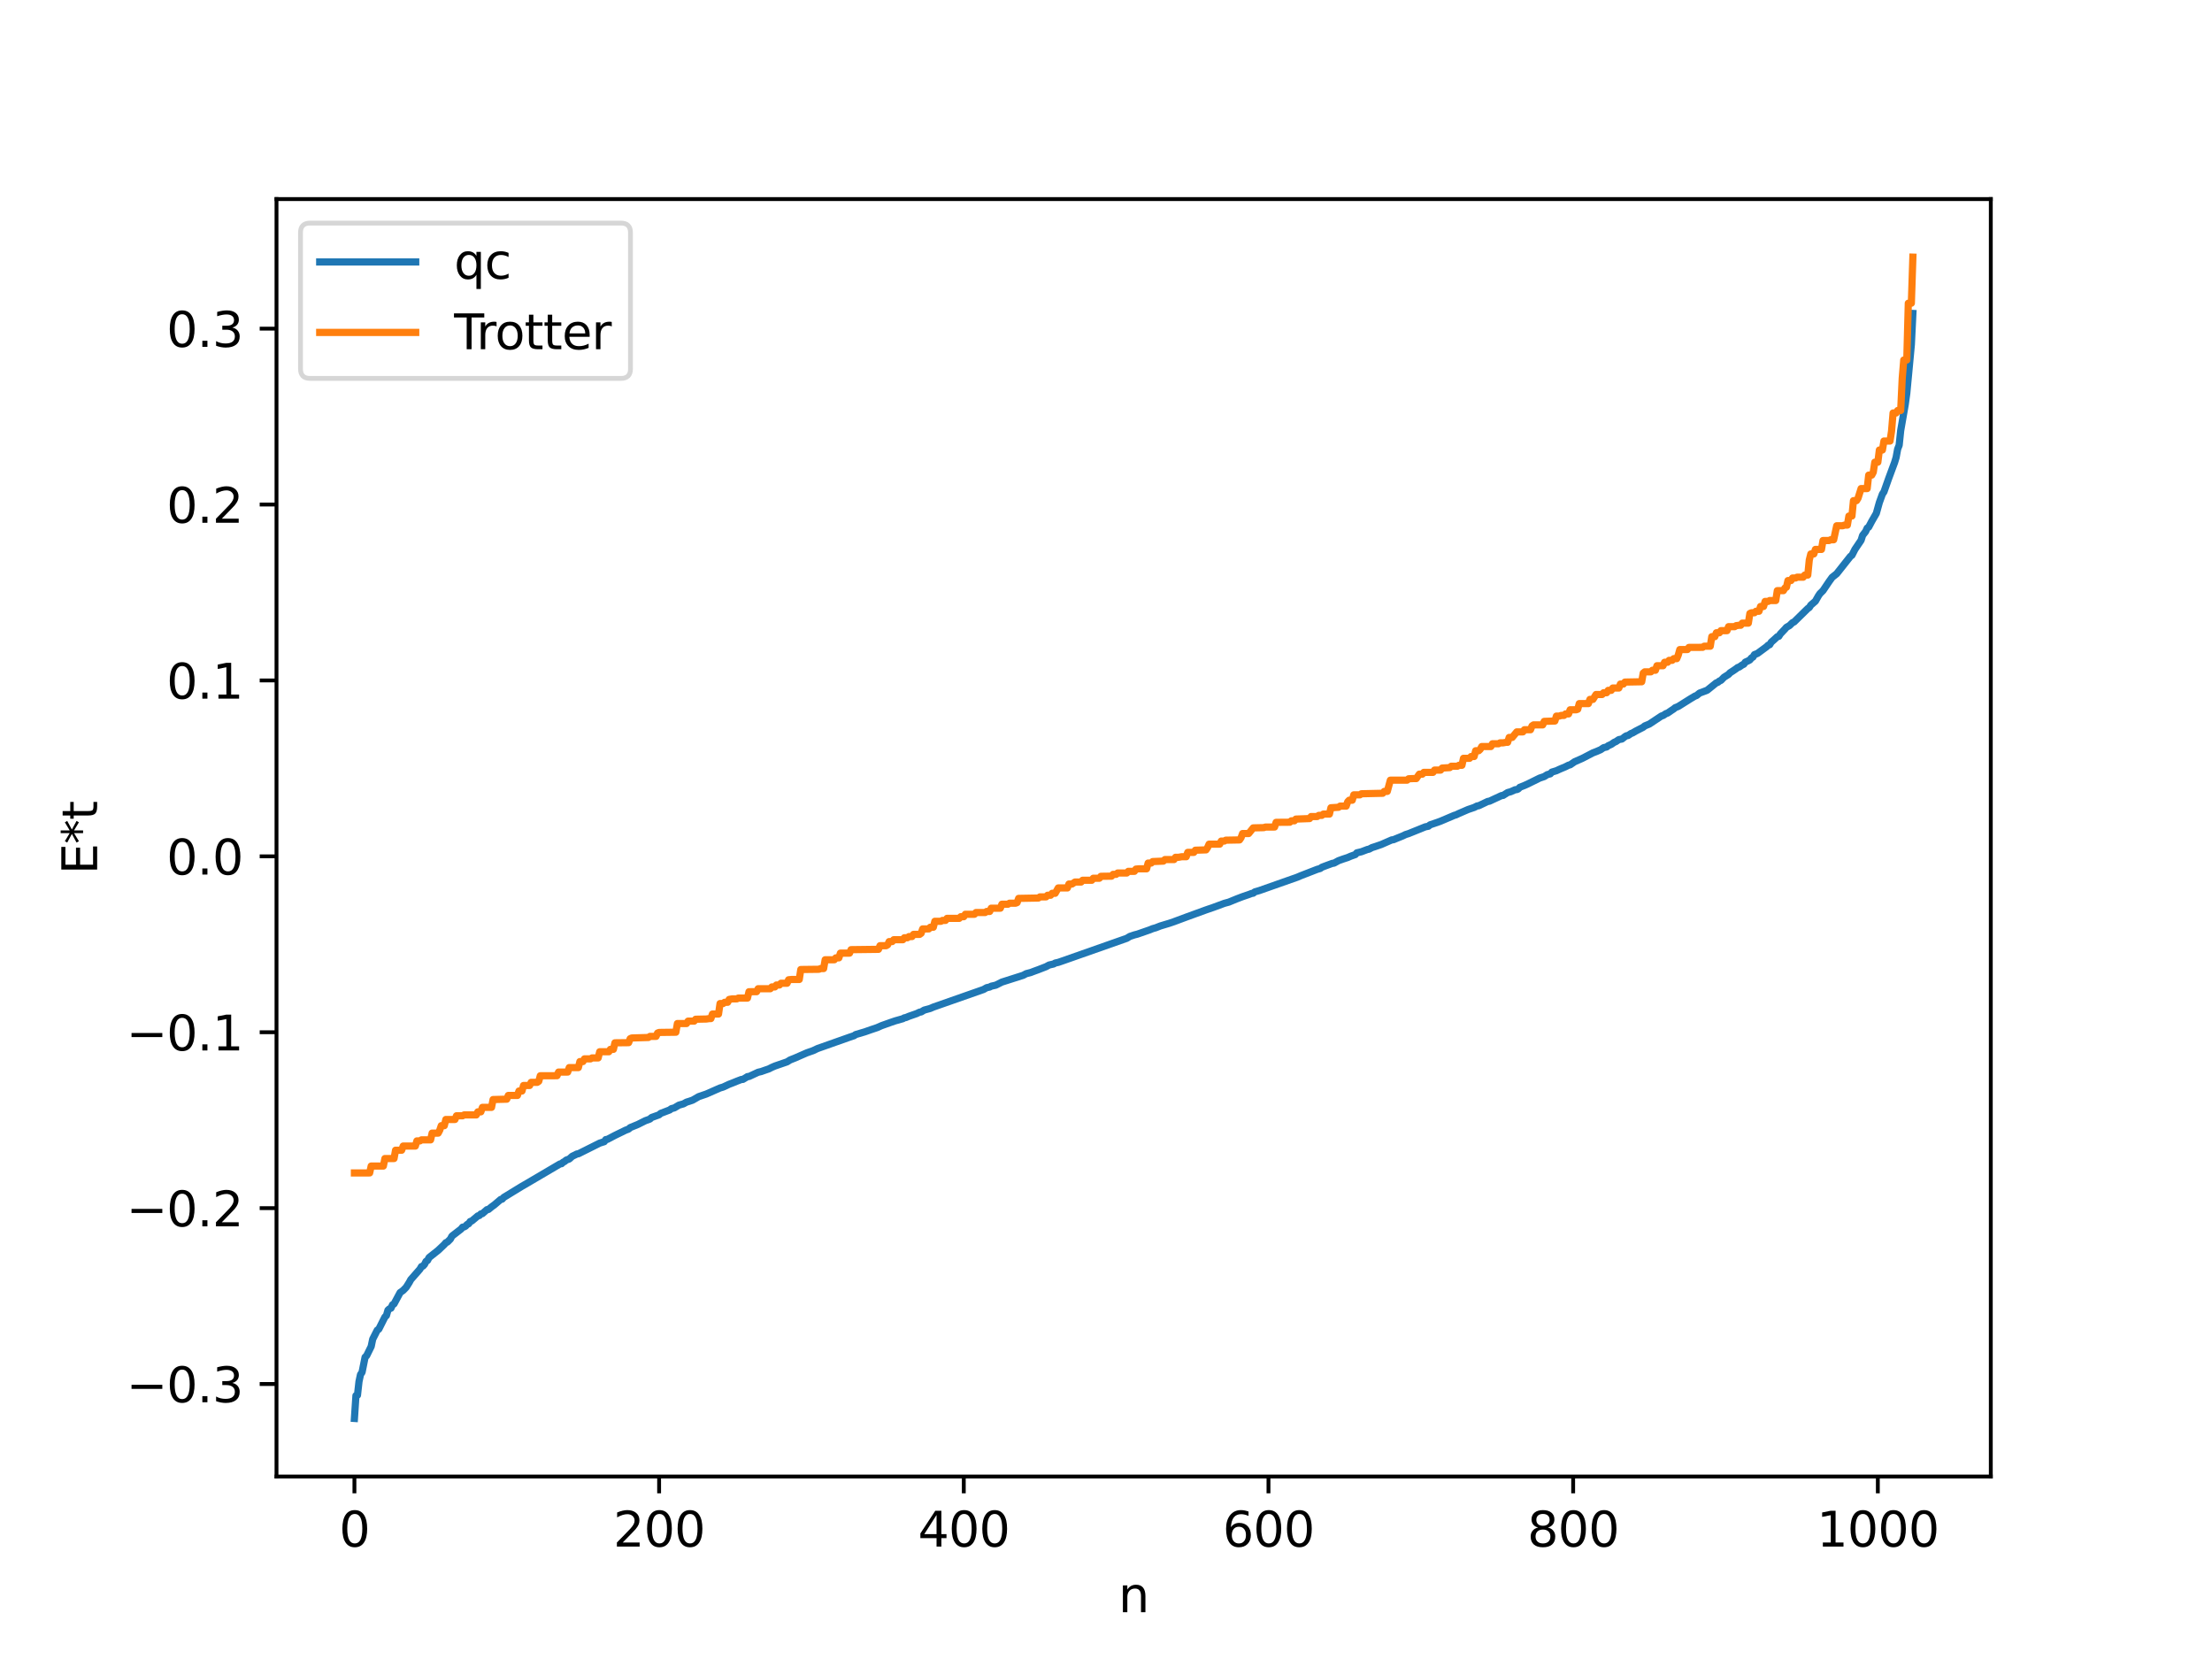 <?xml version="1.0" encoding="utf-8" standalone="no"?>
<!DOCTYPE svg PUBLIC "-//W3C//DTD SVG 1.1//EN"
  "http://www.w3.org/Graphics/SVG/1.1/DTD/svg11.dtd">
<svg xmlns:xlink="http://www.w3.org/1999/xlink" width="460.8pt" height="345.6pt" viewBox="0 0 460.8 345.6" xmlns="http://www.w3.org/2000/svg" version="1.1">
 <defs>
  <style type="text/css">*{stroke-linejoin: round; stroke-linecap: butt}</style>
 </defs>
 <g id="figure_1">
  <g id="patch_1">
   <path d="M 0 345.6 
L 460.8 345.6 
L 460.8 0 
L 0 0 
z
" style="fill: #ffffff"/>
  </g>
  <g id="axes_1">
   <g id="patch_2">
    <path d="M 57.6 307.584 
L 414.72 307.584 
L 414.72 41.472 
L 57.6 41.472 
z
" style="fill: #ffffff"/>
   </g>
   <g id="matplotlib.axis_1">
    <g id="xtick_1">
     <g id="line2d_1">
      <defs>
       <path id="mb7e79d5ddd" d="M 0 0 
L 0 3.5 
" style="stroke: #000000; stroke-width: 0.8"/>
      </defs>
      <g>
       <use xlink:href="#mb7e79d5ddd" x="73.833" y="307.584" style="stroke: #000000; stroke-width: 0.8"/>
      </g>
     </g>
     <g id="text_1">
      <!-- 0 -->
      <g transform="translate(70.651 322.182) scale(0.1 -0.1)">
       <defs>
        <path id="DejaVuSans-30" d="M 2034 4250 
Q 1547 4250 1301 3770 
Q 1056 3291 1056 2328 
Q 1056 1369 1301 889 
Q 1547 409 2034 409 
Q 2525 409 2770 889 
Q 3016 1369 3016 2328 
Q 3016 3291 2770 3770 
Q 2525 4250 2034 4250 
z
M 2034 4750 
Q 2819 4750 3233 4129 
Q 3647 3509 3647 2328 
Q 3647 1150 3233 529 
Q 2819 -91 2034 -91 
Q 1250 -91 836 529 
Q 422 1150 422 2328 
Q 422 3509 836 4129 
Q 1250 4750 2034 4750 
z
" transform="scale(0.016)"/>
       </defs>
       <use xlink:href="#DejaVuSans-30"/>
      </g>
     </g>
    </g>
    <g id="xtick_2">
     <g id="line2d_2">
      <g>
       <use xlink:href="#mb7e79d5ddd" x="137.304" y="307.584" style="stroke: #000000; stroke-width: 0.8"/>
      </g>
     </g>
     <g id="text_2">
      <!-- 200 -->
      <g transform="translate(127.76 322.182) scale(0.1 -0.1)">
       <defs>
        <path id="DejaVuSans-32" d="M 1228 531 
L 3431 531 
L 3431 0 
L 469 0 
L 469 531 
Q 828 903 1448 1529 
Q 2069 2156 2228 2338 
Q 2531 2678 2651 2914 
Q 2772 3150 2772 3378 
Q 2772 3750 2511 3984 
Q 2250 4219 1831 4219 
Q 1534 4219 1204 4116 
Q 875 4013 500 3803 
L 500 4441 
Q 881 4594 1212 4672 
Q 1544 4750 1819 4750 
Q 2544 4750 2975 4387 
Q 3406 4025 3406 3419 
Q 3406 3131 3298 2873 
Q 3191 2616 2906 2266 
Q 2828 2175 2409 1742 
Q 1991 1309 1228 531 
z
" transform="scale(0.016)"/>
       </defs>
       <use xlink:href="#DejaVuSans-32"/>
       <use xlink:href="#DejaVuSans-30" x="63.623"/>
       <use xlink:href="#DejaVuSans-30" x="127.246"/>
      </g>
     </g>
    </g>
    <g id="xtick_3">
     <g id="line2d_3">
      <g>
       <use xlink:href="#mb7e79d5ddd" x="200.775" y="307.584" style="stroke: #000000; stroke-width: 0.8"/>
      </g>
     </g>
     <g id="text_3">
      <!-- 400 -->
      <g transform="translate(191.231 322.182) scale(0.1 -0.1)">
       <defs>
        <path id="DejaVuSans-34" d="M 2419 4116 
L 825 1625 
L 2419 1625 
L 2419 4116 
z
M 2253 4666 
L 3047 4666 
L 3047 1625 
L 3713 1625 
L 3713 1100 
L 3047 1100 
L 3047 0 
L 2419 0 
L 2419 1100 
L 313 1100 
L 313 1709 
L 2253 4666 
z
" transform="scale(0.016)"/>
       </defs>
       <use xlink:href="#DejaVuSans-34"/>
       <use xlink:href="#DejaVuSans-30" x="63.623"/>
       <use xlink:href="#DejaVuSans-30" x="127.246"/>
      </g>
     </g>
    </g>
    <g id="xtick_4">
     <g id="line2d_4">
      <g>
       <use xlink:href="#mb7e79d5ddd" x="264.246" y="307.584" style="stroke: #000000; stroke-width: 0.8"/>
      </g>
     </g>
     <g id="text_4">
      <!-- 600 -->
      <g transform="translate(254.702 322.182) scale(0.1 -0.1)">
       <defs>
        <path id="DejaVuSans-36" d="M 2113 2584 
Q 1688 2584 1439 2293 
Q 1191 2003 1191 1497 
Q 1191 994 1439 701 
Q 1688 409 2113 409 
Q 2538 409 2786 701 
Q 3034 994 3034 1497 
Q 3034 2003 2786 2293 
Q 2538 2584 2113 2584 
z
M 3366 4563 
L 3366 3988 
Q 3128 4100 2886 4159 
Q 2644 4219 2406 4219 
Q 1781 4219 1451 3797 
Q 1122 3375 1075 2522 
Q 1259 2794 1537 2939 
Q 1816 3084 2150 3084 
Q 2853 3084 3261 2657 
Q 3669 2231 3669 1497 
Q 3669 778 3244 343 
Q 2819 -91 2113 -91 
Q 1303 -91 875 529 
Q 447 1150 447 2328 
Q 447 3434 972 4092 
Q 1497 4750 2381 4750 
Q 2619 4750 2861 4703 
Q 3103 4656 3366 4563 
z
" transform="scale(0.016)"/>
       </defs>
       <use xlink:href="#DejaVuSans-36"/>
       <use xlink:href="#DejaVuSans-30" x="63.623"/>
       <use xlink:href="#DejaVuSans-30" x="127.246"/>
      </g>
     </g>
    </g>
    <g id="xtick_5">
     <g id="line2d_5">
      <g>
       <use xlink:href="#mb7e79d5ddd" x="327.717" y="307.584" style="stroke: #000000; stroke-width: 0.8"/>
      </g>
     </g>
     <g id="text_5">
      <!-- 800 -->
      <g transform="translate(318.173 322.182) scale(0.1 -0.1)">
       <defs>
        <path id="DejaVuSans-38" d="M 2034 2216 
Q 1584 2216 1326 1975 
Q 1069 1734 1069 1313 
Q 1069 891 1326 650 
Q 1584 409 2034 409 
Q 2484 409 2743 651 
Q 3003 894 3003 1313 
Q 3003 1734 2745 1975 
Q 2488 2216 2034 2216 
z
M 1403 2484 
Q 997 2584 770 2862 
Q 544 3141 544 3541 
Q 544 4100 942 4425 
Q 1341 4750 2034 4750 
Q 2731 4750 3128 4425 
Q 3525 4100 3525 3541 
Q 3525 3141 3298 2862 
Q 3072 2584 2669 2484 
Q 3125 2378 3379 2068 
Q 3634 1759 3634 1313 
Q 3634 634 3220 271 
Q 2806 -91 2034 -91 
Q 1263 -91 848 271 
Q 434 634 434 1313 
Q 434 1759 690 2068 
Q 947 2378 1403 2484 
z
M 1172 3481 
Q 1172 3119 1398 2916 
Q 1625 2713 2034 2713 
Q 2441 2713 2670 2916 
Q 2900 3119 2900 3481 
Q 2900 3844 2670 4047 
Q 2441 4250 2034 4250 
Q 1625 4250 1398 4047 
Q 1172 3844 1172 3481 
z
" transform="scale(0.016)"/>
       </defs>
       <use xlink:href="#DejaVuSans-38"/>
       <use xlink:href="#DejaVuSans-30" x="63.623"/>
       <use xlink:href="#DejaVuSans-30" x="127.246"/>
      </g>
     </g>
    </g>
    <g id="xtick_6">
     <g id="line2d_6">
      <g>
       <use xlink:href="#mb7e79d5ddd" x="391.188" y="307.584" style="stroke: #000000; stroke-width: 0.8"/>
      </g>
     </g>
     <g id="text_6">
      <!-- 1000 -->
      <g transform="translate(378.463 322.182) scale(0.1 -0.1)">
       <defs>
        <path id="DejaVuSans-31" d="M 794 531 
L 1825 531 
L 1825 4091 
L 703 3866 
L 703 4441 
L 1819 4666 
L 2450 4666 
L 2450 531 
L 3481 531 
L 3481 0 
L 794 0 
L 794 531 
z
" transform="scale(0.016)"/>
       </defs>
       <use xlink:href="#DejaVuSans-31"/>
       <use xlink:href="#DejaVuSans-30" x="63.623"/>
       <use xlink:href="#DejaVuSans-30" x="127.246"/>
       <use xlink:href="#DejaVuSans-30" x="190.869"/>
      </g>
     </g>
    </g>
    <g id="text_7">
     <!-- n -->
     <g transform="translate(232.991 335.861) scale(0.1 -0.1)">
      <defs>
       <path id="DejaVuSans-6e" d="M 3513 2113 
L 3513 0 
L 2938 0 
L 2938 2094 
Q 2938 2591 2744 2837 
Q 2550 3084 2163 3084 
Q 1697 3084 1428 2787 
Q 1159 2491 1159 1978 
L 1159 0 
L 581 0 
L 581 3500 
L 1159 3500 
L 1159 2956 
Q 1366 3272 1645 3428 
Q 1925 3584 2291 3584 
Q 2894 3584 3203 3211 
Q 3513 2838 3513 2113 
z
" transform="scale(0.016)"/>
      </defs>
      <use xlink:href="#DejaVuSans-6e"/>
     </g>
    </g>
   </g>
   <g id="matplotlib.axis_2">
    <g id="ytick_1">
     <g id="line2d_7">
      <defs>
       <path id="me90118e6a0" d="M 0 0 
L -3.5 0 
" style="stroke: #000000; stroke-width: 0.8"/>
      </defs>
      <g>
       <use xlink:href="#me90118e6a0" x="57.6" y="288.314" style="stroke: #000000; stroke-width: 0.8"/>
      </g>
     </g>
     <g id="text_8">
      <!-- −0.3 -->
      <g transform="translate(26.317 292.114) scale(0.1 -0.1)">
       <defs>
        <path id="DejaVuSans-2212" d="M 678 2272 
L 4684 2272 
L 4684 1741 
L 678 1741 
L 678 2272 
z
" transform="scale(0.016)"/>
        <path id="DejaVuSans-2e" d="M 684 794 
L 1344 794 
L 1344 0 
L 684 0 
L 684 794 
z
" transform="scale(0.016)"/>
        <path id="DejaVuSans-33" d="M 2597 2516 
Q 3050 2419 3304 2112 
Q 3559 1806 3559 1356 
Q 3559 666 3084 287 
Q 2609 -91 1734 -91 
Q 1441 -91 1130 -33 
Q 819 25 488 141 
L 488 750 
Q 750 597 1062 519 
Q 1375 441 1716 441 
Q 2309 441 2620 675 
Q 2931 909 2931 1356 
Q 2931 1769 2642 2001 
Q 2353 2234 1838 2234 
L 1294 2234 
L 1294 2753 
L 1863 2753 
Q 2328 2753 2575 2939 
Q 2822 3125 2822 3475 
Q 2822 3834 2567 4026 
Q 2313 4219 1838 4219 
Q 1578 4219 1281 4162 
Q 984 4106 628 3988 
L 628 4550 
Q 988 4650 1302 4700 
Q 1616 4750 1894 4750 
Q 2613 4750 3031 4423 
Q 3450 4097 3450 3541 
Q 3450 3153 3228 2886 
Q 3006 2619 2597 2516 
z
" transform="scale(0.016)"/>
       </defs>
       <use xlink:href="#DejaVuSans-2212"/>
       <use xlink:href="#DejaVuSans-30" x="83.789"/>
       <use xlink:href="#DejaVuSans-2e" x="147.412"/>
       <use xlink:href="#DejaVuSans-33" x="179.199"/>
      </g>
     </g>
    </g>
    <g id="ytick_2">
     <g id="line2d_8">
      <g>
       <use xlink:href="#me90118e6a0" x="57.6" y="251.672" style="stroke: #000000; stroke-width: 0.8"/>
      </g>
     </g>
     <g id="text_9">
      <!-- −0.2 -->
      <g transform="translate(26.317 255.471) scale(0.1 -0.1)">
       <use xlink:href="#DejaVuSans-2212"/>
       <use xlink:href="#DejaVuSans-30" x="83.789"/>
       <use xlink:href="#DejaVuSans-2e" x="147.412"/>
       <use xlink:href="#DejaVuSans-32" x="179.199"/>
      </g>
     </g>
    </g>
    <g id="ytick_3">
     <g id="line2d_9">
      <g>
       <use xlink:href="#me90118e6a0" x="57.6" y="215.03" style="stroke: #000000; stroke-width: 0.8"/>
      </g>
     </g>
     <g id="text_10">
      <!-- −0.1 -->
      <g transform="translate(26.317 218.829) scale(0.1 -0.1)">
       <use xlink:href="#DejaVuSans-2212"/>
       <use xlink:href="#DejaVuSans-30" x="83.789"/>
       <use xlink:href="#DejaVuSans-2e" x="147.412"/>
       <use xlink:href="#DejaVuSans-31" x="179.199"/>
      </g>
     </g>
    </g>
    <g id="ytick_4">
     <g id="line2d_10">
      <g>
       <use xlink:href="#me90118e6a0" x="57.6" y="178.387" style="stroke: #000000; stroke-width: 0.8"/>
      </g>
     </g>
     <g id="text_11">
      <!-- 0.0 -->
      <g transform="translate(34.697 182.186) scale(0.1 -0.1)">
       <use xlink:href="#DejaVuSans-30"/>
       <use xlink:href="#DejaVuSans-2e" x="63.623"/>
       <use xlink:href="#DejaVuSans-30" x="95.41"/>
      </g>
     </g>
    </g>
    <g id="ytick_5">
     <g id="line2d_11">
      <g>
       <use xlink:href="#me90118e6a0" x="57.6" y="141.745" style="stroke: #000000; stroke-width: 0.8"/>
      </g>
     </g>
     <g id="text_12">
      <!-- 0.1 -->
      <g transform="translate(34.697 145.544) scale(0.1 -0.1)">
       <use xlink:href="#DejaVuSans-30"/>
       <use xlink:href="#DejaVuSans-2e" x="63.623"/>
       <use xlink:href="#DejaVuSans-31" x="95.41"/>
      </g>
     </g>
    </g>
    <g id="ytick_6">
     <g id="line2d_12">
      <g>
       <use xlink:href="#me90118e6a0" x="57.6" y="105.102" style="stroke: #000000; stroke-width: 0.8"/>
      </g>
     </g>
     <g id="text_13">
      <!-- 0.2 -->
      <g transform="translate(34.697 108.902) scale(0.1 -0.1)">
       <use xlink:href="#DejaVuSans-30"/>
       <use xlink:href="#DejaVuSans-2e" x="63.623"/>
       <use xlink:href="#DejaVuSans-32" x="95.41"/>
      </g>
     </g>
    </g>
    <g id="ytick_7">
     <g id="line2d_13">
      <g>
       <use xlink:href="#me90118e6a0" x="57.6" y="68.46" style="stroke: #000000; stroke-width: 0.8"/>
      </g>
     </g>
     <g id="text_14">
      <!-- 0.3 -->
      <g transform="translate(34.697 72.259) scale(0.1 -0.1)">
       <use xlink:href="#DejaVuSans-30"/>
       <use xlink:href="#DejaVuSans-2e" x="63.623"/>
       <use xlink:href="#DejaVuSans-33" x="95.41"/>
      </g>
     </g>
    </g>
    <g id="text_15">
     <!-- E*t -->
     <g transform="translate(20.238 182.148) rotate(-90) scale(0.1 -0.1)">
      <defs>
       <path id="DejaVuSans-45" d="M 628 4666 
L 3578 4666 
L 3578 4134 
L 1259 4134 
L 1259 2753 
L 3481 2753 
L 3481 2222 
L 1259 2222 
L 1259 531 
L 3634 531 
L 3634 0 
L 628 0 
L 628 4666 
z
" transform="scale(0.016)"/>
       <path id="DejaVuSans-2a" d="M 3009 3897 
L 1888 3291 
L 3009 2681 
L 2828 2375 
L 1778 3009 
L 1778 1831 
L 1422 1831 
L 1422 3009 
L 372 2375 
L 191 2681 
L 1313 3291 
L 191 3897 
L 372 4206 
L 1422 3572 
L 1422 4750 
L 1778 4750 
L 1778 3572 
L 2828 4206 
L 3009 3897 
z
" transform="scale(0.016)"/>
       <path id="DejaVuSans-74" d="M 1172 4494 
L 1172 3500 
L 2356 3500 
L 2356 3053 
L 1172 3053 
L 1172 1153 
Q 1172 725 1289 603 
Q 1406 481 1766 481 
L 2356 481 
L 2356 0 
L 1766 0 
Q 1100 0 847 248 
Q 594 497 594 1153 
L 594 3053 
L 172 3053 
L 172 3500 
L 594 3500 
L 594 4494 
L 1172 4494 
z
" transform="scale(0.016)"/>
      </defs>
      <use xlink:href="#DejaVuSans-45"/>
      <use xlink:href="#DejaVuSans-2a" x="63.184"/>
      <use xlink:href="#DejaVuSans-74" x="113.184"/>
     </g>
    </g>
   </g>
   <g id="line2d_14">
    <path d="M 73.833 295.488 
L 74.15 290.728 
L 74.467 290.648 
L 74.785 287.803 
L 75.102 286.334 
L 75.42 285.88 
L 76.054 282.729 
L 76.372 282.424 
L 77.324 280.492 
L 77.641 278.968 
L 78.593 277.091 
L 78.91 276.888 
L 80.18 274.362 
L 80.497 274.056 
L 80.815 272.937 
L 81.132 272.648 
L 81.449 272.521 
L 81.767 271.811 
L 82.084 271.627 
L 83.353 269.266 
L 83.988 268.814 
L 84.623 268.158 
L 85.258 267.149 
L 85.575 266.565 
L 87.479 264.393 
L 87.796 263.846 
L 88.114 263.747 
L 88.431 263.397 
L 88.748 262.771 
L 89.066 262.575 
L 89.383 261.972 
L 91.287 260.462 
L 92.557 259.258 
L 92.874 258.88 
L 93.191 258.749 
L 93.826 258.116 
L 94.143 257.508 
L 96.048 256.037 
L 96.365 255.642 
L 96.682 255.598 
L 97 255.418 
L 97.317 255.067 
L 97.634 254.932 
L 97.952 254.454 
L 98.269 254.362 
L 99.221 253.566 
L 99.539 253.291 
L 99.856 253.218 
L 100.173 252.883 
L 100.491 252.822 
L 101.443 251.993 
L 101.76 251.947 
L 102.395 251.42 
L 103.029 250.955 
L 104.299 249.871 
L 104.616 249.805 
L 104.934 249.444 
L 108.742 247.114 
L 109.377 246.752 
L 116.676 242.461 
L 116.993 242.415 
L 117.31 242.108 
L 117.628 241.959 
L 117.945 241.67 
L 118.58 241.443 
L 119.215 240.867 
L 119.849 240.568 
L 120.167 240.393 
L 120.484 240.356 
L 124.927 238.134 
L 125.879 237.833 
L 126.196 237.394 
L 126.514 237.36 
L 128.1 236.526 
L 130.322 235.442 
L 130.957 235.203 
L 131.274 234.901 
L 132.861 234.252 
L 134.448 233.459 
L 135.4 233.117 
L 135.717 232.802 
L 137.304 232.234 
L 137.621 231.944 
L 139.525 231.216 
L 139.843 230.957 
L 140.477 230.793 
L 141.429 230.223 
L 142.381 229.949 
L 143.016 229.594 
L 143.651 229.399 
L 144.286 229.179 
L 145.555 228.447 
L 147.142 227.903 
L 149.998 226.645 
L 150.633 226.457 
L 151.902 225.867 
L 152.537 225.627 
L 153.489 225.238 
L 154.441 224.875 
L 154.758 224.857 
L 155.393 224.481 
L 155.71 224.275 
L 156.028 224.258 
L 157.932 223.372 
L 158.567 223.225 
L 159.519 222.888 
L 160.153 222.675 
L 160.788 222.352 
L 161.423 222.077 
L 163.962 221.203 
L 164.596 220.806 
L 165.548 220.431 
L 168.087 219.321 
L 169.357 218.877 
L 170.309 218.428 
L 176.973 216.071 
L 177.925 215.752 
L 178.243 215.52 
L 180.147 214.957 
L 181.416 214.511 
L 182.686 214.085 
L 183.638 213.665 
L 185.542 212.987 
L 186.494 212.663 
L 188.081 212.214 
L 188.398 212.028 
L 188.715 211.977 
L 189.35 211.707 
L 190.937 211.156 
L 191.572 210.851 
L 191.889 210.811 
L 192.524 210.424 
L 193.793 210.074 
L 194.428 209.796 
L 204.9 206.122 
L 205.535 205.756 
L 206.17 205.62 
L 206.487 205.445 
L 207.439 205.227 
L 208.709 204.587 
L 213.152 203.172 
L 213.786 202.831 
L 214.739 202.584 
L 215.373 202.341 
L 216.325 201.994 
L 217.912 201.377 
L 218.547 201.031 
L 219.499 200.812 
L 219.816 200.62 
L 220.451 200.481 
L 221.403 200.153 
L 234.732 195.464 
L 235.367 195.077 
L 236.319 194.756 
L 236.953 194.594 
L 239.492 193.712 
L 240.127 193.451 
L 240.762 193.274 
L 241.714 192.898 
L 243.618 192.325 
L 244.57 191.999 
L 247.109 191.053 
L 251.234 189.551 
L 252.821 189.005 
L 255.043 188.185 
L 255.995 187.925 
L 257.581 187.273 
L 258.851 186.788 
L 260.12 186.356 
L 260.755 186.114 
L 261.072 186.067 
L 261.39 185.794 
L 262.342 185.521 
L 270.276 182.728 
L 270.91 182.453 
L 274.401 181.098 
L 275.036 180.918 
L 275.353 180.676 
L 275.988 180.429 
L 277.575 179.846 
L 277.892 179.813 
L 278.844 179.292 
L 279.796 178.952 
L 280.748 178.64 
L 281.383 178.363 
L 282.335 178.024 
L 282.653 177.661 
L 283.605 177.437 
L 284.874 176.956 
L 285.191 176.902 
L 285.826 176.563 
L 286.461 176.365 
L 287.096 176.145 
L 287.73 175.929 
L 289.952 174.956 
L 290.269 174.934 
L 290.904 174.668 
L 292.173 174.157 
L 292.808 173.852 
L 293.443 173.652 
L 296.934 172.242 
L 297.568 172.12 
L 297.886 171.836 
L 299.472 171.298 
L 300.107 171.063 
L 302.963 169.848 
L 303.281 169.764 
L 303.915 169.463 
L 305.82 168.64 
L 307.089 168.209 
L 307.724 167.887 
L 308.041 167.854 
L 309.945 166.948 
L 310.262 166.91 
L 312.801 165.73 
L 313.119 165.702 
L 314.071 165.101 
L 314.705 164.931 
L 315.658 164.507 
L 315.975 164.49 
L 316.292 164.346 
L 316.61 164.001 
L 317.562 163.629 
L 318.196 163.347 
L 320.735 162.093 
L 321.687 161.773 
L 322.322 161.373 
L 322.957 161.201 
L 323.274 160.845 
L 324.226 160.555 
L 324.861 160.258 
L 326.13 159.723 
L 326.765 159.398 
L 327.082 159.331 
L 328.034 158.679 
L 329.621 157.984 
L 331.843 156.83 
L 332.477 156.591 
L 333.429 156.184 
L 334.064 155.753 
L 334.699 155.608 
L 335.016 155.353 
L 335.651 155.067 
L 336.286 154.628 
L 336.603 154.502 
L 337.238 154.07 
L 337.872 153.953 
L 338.507 153.462 
L 338.824 153.267 
L 339.142 153.225 
L 339.777 152.8 
L 340.094 152.689 
L 340.729 152.311 
L 342.315 151.496 
L 342.633 151.224 
L 343.585 150.836 
L 346.124 149.146 
L 346.441 149.062 
L 347.076 148.644 
L 347.393 148.548 
L 348.028 148.106 
L 348.662 147.688 
L 348.98 147.415 
L 349.615 147.165 
L 352.153 145.57 
L 353.105 145.004 
L 353.423 144.891 
L 354.058 144.379 
L 355.01 144.027 
L 355.644 143.78 
L 357.548 142.242 
L 357.866 142.146 
L 358.183 141.866 
L 358.5 141.742 
L 359.135 141.09 
L 360.087 140.487 
L 360.405 140.146 
L 361.039 139.739 
L 361.674 139.306 
L 361.991 139.053 
L 362.309 138.958 
L 362.943 138.517 
L 363.261 138.376 
L 363.578 137.936 
L 364.213 137.645 
L 364.53 137.474 
L 364.848 137.067 
L 365.165 136.889 
L 365.482 136.371 
L 366.117 136.121 
L 368.021 134.721 
L 368.339 134.409 
L 368.656 134.31 
L 368.973 133.786 
L 369.608 133.229 
L 370.243 132.637 
L 370.56 132.559 
L 370.877 132.056 
L 371.829 131.054 
L 372.147 130.68 
L 372.781 130.325 
L 373.416 129.701 
L 373.734 129.573 
L 376.59 126.768 
L 376.907 126.558 
L 377.224 126.058 
L 378.177 125.241 
L 378.811 124.128 
L 379.129 123.66 
L 379.763 123.033 
L 381.033 121.148 
L 381.667 120.268 
L 382.62 119.515 
L 385.476 115.902 
L 385.793 115.671 
L 386.428 114.423 
L 387.697 112.546 
L 388.015 111.528 
L 388.649 110.718 
L 388.967 110.01 
L 389.284 109.797 
L 389.919 108.597 
L 390.871 106.947 
L 391.505 104.676 
L 392.14 102.926 
L 392.458 102.465 
L 393.41 99.76 
L 394.679 96.342 
L 394.996 95.287 
L 395.314 93.559 
L 395.631 92.741 
L 395.948 89.697 
L 396.9 84.22 
L 397.218 81.924 
L 398.17 71.779 
L 398.487 65.297 
L 398.487 65.297 
" clip-path="url(#p9e0e8cb96e)" style="fill: none; stroke: #1f77b4; stroke-width: 1.5; stroke-linecap: square"/>
   </g>
   <g id="line2d_15">
    <path d="M 73.833 244.344 
L 77.006 244.344 
L 77.324 242.909 
L 79.862 242.909 
L 80.18 241.343 
L 82.084 241.343 
L 82.401 239.613 
L 83.671 239.613 
L 83.988 238.745 
L 86.527 238.745 
L 86.844 237.67 
L 87.479 237.67 
L 87.796 237.455 
L 89.7 237.455 
L 90.018 236.048 
L 91.287 236.048 
L 91.605 235.438 
L 91.922 234.499 
L 92.557 234.499 
L 92.874 233.209 
L 94.778 233.209 
L 95.096 232.439 
L 96.365 232.439 
L 96.682 232.26 
L 99.221 232.26 
L 99.539 231.618 
L 100.173 231.618 
L 100.491 230.684 
L 102.395 230.684 
L 102.712 229.056 
L 105.568 228.979 
L 105.886 228.201 
L 107.79 228.201 
L 108.107 227.279 
L 108.742 227.279 
L 109.059 226.128 
L 110.329 226.128 
L 110.646 225.473 
L 111.915 225.473 
L 112.233 225.254 
L 112.55 224.103 
L 116.041 224.088 
L 116.358 223.33 
L 118.262 223.33 
L 118.58 222.399 
L 120.484 222.399 
L 120.801 221.144 
L 121.436 221.144 
L 121.753 220.581 
L 123.023 220.581 
L 123.34 220.384 
L 124.61 220.384 
L 124.927 219.099 
L 126.831 219.099 
L 127.148 218.6 
L 127.783 218.6 
L 128.1 217.236 
L 130.957 217.205 
L 131.274 216.379 
L 131.591 216.231 
L 135.082 216.126 
L 135.4 215.896 
L 136.669 215.896 
L 136.986 215.199 
L 137.304 215.076 
L 140.795 215.03 
L 141.112 213.22 
L 143.016 213.22 
L 143.334 212.721 
L 144.603 212.721 
L 144.92 212.326 
L 147.142 212.279 
L 147.777 212.187 
L 148.094 212.187 
L 148.411 211.245 
L 149.681 211.245 
L 149.998 209.058 
L 150.633 209.058 
L 150.95 208.795 
L 151.585 208.795 
L 151.902 208.198 
L 152.537 208.082 
L 153.489 208.082 
L 153.806 207.919 
L 155.71 207.919 
L 156.028 206.594 
L 157.615 206.588 
L 157.932 205.971 
L 160.471 205.971 
L 160.788 205.597 
L 161.423 205.597 
L 161.74 205.192 
L 162.375 205.192 
L 162.692 204.828 
L 163.962 204.828 
L 164.279 204.106 
L 164.914 204.043 
L 166.5 204.043 
L 166.818 201.966 
L 170.626 201.919 
L 170.943 201.767 
L 171.578 201.767 
L 171.896 199.935 
L 173.8 199.935 
L 174.117 199.542 
L 174.752 199.542 
L 175.069 198.556 
L 176.973 198.556 
L 177.291 197.833 
L 183.003 197.763 
L 183.32 197.007 
L 184.59 197.007 
L 184.907 196.824 
L 185.224 196.149 
L 185.859 196.149 
L 186.177 195.764 
L 188.081 195.764 
L 188.398 195.354 
L 189.033 195.354 
L 189.35 195.106 
L 189.985 195.106 
L 190.302 194.648 
L 191.572 194.648 
L 191.889 194.42 
L 192.206 193.509 
L 193.476 193.509 
L 193.793 193.16 
L 194.428 193.16 
L 194.745 191.921 
L 196.015 191.921 
L 196.332 191.737 
L 196.967 191.737 
L 197.284 191.314 
L 199.823 191.314 
L 200.14 190.966 
L 200.775 190.966 
L 201.092 190.459 
L 202.996 190.459 
L 203.314 190.096 
L 205.218 190.096 
L 205.535 189.873 
L 206.17 189.873 
L 206.487 189.194 
L 208.391 189.194 
L 208.709 188.368 
L 209.978 188.368 
L 210.296 188.156 
L 211.565 188.156 
L 211.882 188.027 
L 212.2 187.15 
L 216.325 187.075 
L 216.643 186.835 
L 217.912 186.835 
L 218.229 186.498 
L 218.864 186.498 
L 219.181 186.092 
L 219.816 186.092 
L 220.451 184.976 
L 222.355 184.976 
L 222.672 184.162 
L 223.307 184.162 
L 223.942 183.745 
L 225.211 183.745 
L 225.529 183.377 
L 227.433 183.377 
L 227.75 182.954 
L 229.02 182.954 
L 229.337 182.551 
L 231.558 182.519 
L 231.876 182.146 
L 232.51 182.146 
L 232.828 181.863 
L 234.732 181.863 
L 235.049 181.514 
L 236.319 181.514 
L 236.636 181.049 
L 237.271 180.989 
L 238.858 180.989 
L 239.175 179.794 
L 239.81 179.794 
L 240.127 179.478 
L 242.348 179.385 
L 242.666 179.063 
L 244.57 179.063 
L 244.887 178.59 
L 245.522 178.59 
L 246.157 178.474 
L 247.109 178.474 
L 247.426 177.567 
L 248.696 177.567 
L 249.013 177.115 
L 251.234 177.042 
L 251.552 176.571 
L 251.869 175.858 
L 254.091 175.846 
L 254.408 175.211 
L 255.043 175.211 
L 255.36 175.025 
L 258.216 174.972 
L 258.534 174.508 
L 258.851 173.64 
L 260.12 173.64 
L 261.072 172.462 
L 263.294 172.412 
L 263.611 172.287 
L 265.515 172.287 
L 265.833 171.308 
L 268.689 171.285 
L 269.006 170.993 
L 269.641 170.993 
L 269.958 170.63 
L 272.815 170.522 
L 273.132 170.098 
L 274.401 170.098 
L 274.719 169.862 
L 275.353 169.862 
L 275.671 169.591 
L 276.94 169.591 
L 277.258 168.268 
L 278.844 168.171 
L 279.162 167.93 
L 280.431 167.93 
L 280.748 167.03 
L 281.066 166.697 
L 281.7 166.697 
L 282.018 165.584 
L 283.287 165.584 
L 283.605 165.355 
L 288.048 165.252 
L 288.365 164.861 
L 289 164.861 
L 289.634 162.528 
L 293.125 162.518 
L 293.443 162.232 
L 294.395 162.192 
L 295.029 162.192 
L 295.664 161.273 
L 296.299 161.273 
L 296.616 160.897 
L 298.52 160.897 
L 298.838 160.425 
L 300.107 160.425 
L 300.424 160.002 
L 302.011 159.909 
L 302.329 159.619 
L 303.598 159.619 
L 303.915 159.423 
L 304.55 159.423 
L 304.867 157.97 
L 306.137 157.97 
L 306.454 157.598 
L 307.089 157.598 
L 307.406 156.393 
L 308.041 156.393 
L 308.358 156.097 
L 308.676 155.518 
L 310.58 155.518 
L 310.897 154.942 
L 312.167 154.942 
L 312.484 154.749 
L 313.119 154.749 
L 313.753 154.635 
L 314.071 154.635 
L 314.388 153.621 
L 315.023 153.621 
L 315.975 152.465 
L 317.244 152.465 
L 317.562 152.019 
L 318.831 152.019 
L 319.148 151.222 
L 319.466 151.008 
L 321.37 151.008 
L 321.687 150.276 
L 323.909 150.202 
L 324.226 149.176 
L 324.861 149.176 
L 325.178 149.035 
L 325.813 149.035 
L 326.13 148.721 
L 326.765 148.721 
L 327.082 147.863 
L 328.352 147.863 
L 328.669 147.747 
L 328.986 146.575 
L 330.891 146.575 
L 331.208 145.698 
L 331.843 145.698 
L 332.477 144.679 
L 333.747 144.679 
L 334.064 144.305 
L 334.699 144.305 
L 335.016 143.814 
L 335.651 143.814 
L 335.968 143.33 
L 337.238 143.33 
L 337.555 142.5 
L 338.19 142.5 
L 338.507 142.088 
L 341.998 142.023 
L 342.315 140.214 
L 342.633 139.956 
L 343.902 139.956 
L 344.22 139.628 
L 344.854 139.628 
L 345.172 138.684 
L 346.441 138.684 
L 346.758 137.963 
L 347.393 137.963 
L 347.71 137.559 
L 348.345 137.559 
L 348.662 137.21 
L 349.297 137.21 
L 349.615 136.448 
L 349.932 135.316 
L 351.519 135.308 
L 351.836 134.867 
L 354.692 134.852 
L 355.01 134.62 
L 356.279 134.62 
L 356.596 132.629 
L 357.231 132.629 
L 357.548 131.817 
L 358.183 131.817 
L 358.5 131.377 
L 359.77 131.377 
L 360.087 130.546 
L 361.357 130.546 
L 361.674 130.332 
L 362.309 130.253 
L 362.626 130.253 
L 362.943 129.81 
L 364.213 129.81 
L 364.53 127.796 
L 364.848 127.647 
L 365.482 127.647 
L 365.8 127.335 
L 366.434 127.335 
L 366.752 126.336 
L 367.386 126.336 
L 367.704 125.288 
L 368.339 125.288 
L 368.656 125.102 
L 369.925 125.102 
L 370.243 123.044 
L 371.512 123.044 
L 371.829 122.492 
L 372.147 122.324 
L 372.464 120.94 
L 373.099 120.94 
L 373.416 120.413 
L 374.051 120.413 
L 374.368 120.242 
L 375.638 120.242 
L 375.955 119.799 
L 376.59 119.799 
L 376.907 116.654 
L 377.224 115.396 
L 377.859 115.396 
L 378.177 114.455 
L 379.446 114.455 
L 379.763 112.601 
L 381.033 112.601 
L 381.35 112.441 
L 381.985 112.441 
L 382.62 109.526 
L 383.889 109.526 
L 384.206 109.386 
L 384.841 109.386 
L 385.158 107.502 
L 385.793 107.502 
L 386.11 104.295 
L 386.745 104.295 
L 387.062 103.791 
L 387.697 101.776 
L 388.967 101.776 
L 389.284 98.973 
L 389.919 98.973 
L 390.236 98.365 
L 390.553 96.283 
L 391.188 96.283 
L 391.505 93.744 
L 392.14 93.744 
L 392.458 91.875 
L 393.727 91.875 
L 394.044 89.813 
L 394.362 86.033 
L 394.996 86.033 
L 395.314 85.517 
L 395.948 85.517 
L 396.266 78.832 
L 396.583 74.996 
L 397.218 74.996 
L 397.535 63.164 
L 398.17 63.164 
L 398.487 53.568 
L 398.487 53.568 
" clip-path="url(#p9e0e8cb96e)" style="fill: none; stroke: #ff7f0e; stroke-width: 1.5; stroke-linecap: square"/>
   </g>
   <g id="patch_3">
    <path d="M 57.6 307.584 
L 57.6 41.472 
" style="fill: none; stroke: #000000; stroke-width: 0.8; stroke-linejoin: miter; stroke-linecap: square"/>
   </g>
   <g id="patch_4">
    <path d="M 414.72 307.584 
L 414.72 41.472 
" style="fill: none; stroke: #000000; stroke-width: 0.8; stroke-linejoin: miter; stroke-linecap: square"/>
   </g>
   <g id="patch_5">
    <path d="M 57.6 307.584 
L 414.72 307.584 
" style="fill: none; stroke: #000000; stroke-width: 0.8; stroke-linejoin: miter; stroke-linecap: square"/>
   </g>
   <g id="patch_6">
    <path d="M 57.6 41.472 
L 414.72 41.472 
" style="fill: none; stroke: #000000; stroke-width: 0.8; stroke-linejoin: miter; stroke-linecap: square"/>
   </g>
   <g id="legend_1">
    <g id="patch_7">
     <path d="M 64.6 78.828 
L 129.342 78.828 
Q 131.342 78.828 131.342 76.828 
L 131.342 48.472 
Q 131.342 46.472 129.342 46.472 
L 64.6 46.472 
Q 62.6 46.472 62.6 48.472 
L 62.6 76.828 
Q 62.6 78.828 64.6 78.828 
z
" style="fill: #ffffff; opacity: 0.8; stroke: #cccccc; stroke-linejoin: miter"/>
    </g>
    <g id="line2d_16">
     <path d="M 66.6 54.57 
L 76.6 54.57 
L 86.6 54.57 
" style="fill: none; stroke: #1f77b4; stroke-width: 1.5; stroke-linecap: square"/>
    </g>
    <g id="text_16">
     <!-- qc -->
     <g transform="translate(94.6 58.07) scale(0.1 -0.1)">
      <defs>
       <path id="DejaVuSans-71" d="M 947 1747 
Q 947 1113 1208 752 
Q 1469 391 1925 391 
Q 2381 391 2643 752 
Q 2906 1113 2906 1747 
Q 2906 2381 2643 2742 
Q 2381 3103 1925 3103 
Q 1469 3103 1208 2742 
Q 947 2381 947 1747 
z
M 2906 525 
Q 2725 213 2448 61 
Q 2172 -91 1784 -91 
Q 1150 -91 751 415 
Q 353 922 353 1747 
Q 353 2572 751 3078 
Q 1150 3584 1784 3584 
Q 2172 3584 2448 3432 
Q 2725 3281 2906 2969 
L 2906 3500 
L 3481 3500 
L 3481 -1331 
L 2906 -1331 
L 2906 525 
z
" transform="scale(0.016)"/>
       <path id="DejaVuSans-63" d="M 3122 3366 
L 3122 2828 
Q 2878 2963 2633 3030 
Q 2388 3097 2138 3097 
Q 1578 3097 1268 2742 
Q 959 2388 959 1747 
Q 959 1106 1268 751 
Q 1578 397 2138 397 
Q 2388 397 2633 464 
Q 2878 531 3122 666 
L 3122 134 
Q 2881 22 2623 -34 
Q 2366 -91 2075 -91 
Q 1284 -91 818 406 
Q 353 903 353 1747 
Q 353 2603 823 3093 
Q 1294 3584 2113 3584 
Q 2378 3584 2631 3529 
Q 2884 3475 3122 3366 
z
" transform="scale(0.016)"/>
      </defs>
      <use xlink:href="#DejaVuSans-71"/>
      <use xlink:href="#DejaVuSans-63" x="63.477"/>
     </g>
    </g>
    <g id="line2d_17">
     <path d="M 66.6 69.249 
L 76.6 69.249 
L 86.6 69.249 
" style="fill: none; stroke: #ff7f0e; stroke-width: 1.5; stroke-linecap: square"/>
    </g>
    <g id="text_17">
     <!-- Trotter -->
     <g transform="translate(94.6 72.749) scale(0.1 -0.1)">
      <defs>
       <path id="DejaVuSans-54" d="M -19 4666 
L 3928 4666 
L 3928 4134 
L 2272 4134 
L 2272 0 
L 1638 0 
L 1638 4134 
L -19 4134 
L -19 4666 
z
" transform="scale(0.016)"/>
       <path id="DejaVuSans-72" d="M 2631 2963 
Q 2534 3019 2420 3045 
Q 2306 3072 2169 3072 
Q 1681 3072 1420 2755 
Q 1159 2438 1159 1844 
L 1159 0 
L 581 0 
L 581 3500 
L 1159 3500 
L 1159 2956 
Q 1341 3275 1631 3429 
Q 1922 3584 2338 3584 
Q 2397 3584 2469 3576 
Q 2541 3569 2628 3553 
L 2631 2963 
z
" transform="scale(0.016)"/>
       <path id="DejaVuSans-6f" d="M 1959 3097 
Q 1497 3097 1228 2736 
Q 959 2375 959 1747 
Q 959 1119 1226 758 
Q 1494 397 1959 397 
Q 2419 397 2687 759 
Q 2956 1122 2956 1747 
Q 2956 2369 2687 2733 
Q 2419 3097 1959 3097 
z
M 1959 3584 
Q 2709 3584 3137 3096 
Q 3566 2609 3566 1747 
Q 3566 888 3137 398 
Q 2709 -91 1959 -91 
Q 1206 -91 779 398 
Q 353 888 353 1747 
Q 353 2609 779 3096 
Q 1206 3584 1959 3584 
z
" transform="scale(0.016)"/>
       <path id="DejaVuSans-65" d="M 3597 1894 
L 3597 1613 
L 953 1613 
Q 991 1019 1311 708 
Q 1631 397 2203 397 
Q 2534 397 2845 478 
Q 3156 559 3463 722 
L 3463 178 
Q 3153 47 2828 -22 
Q 2503 -91 2169 -91 
Q 1331 -91 842 396 
Q 353 884 353 1716 
Q 353 2575 817 3079 
Q 1281 3584 2069 3584 
Q 2775 3584 3186 3129 
Q 3597 2675 3597 1894 
z
M 3022 2063 
Q 3016 2534 2758 2815 
Q 2500 3097 2075 3097 
Q 1594 3097 1305 2825 
Q 1016 2553 972 2059 
L 3022 2063 
z
" transform="scale(0.016)"/>
      </defs>
      <use xlink:href="#DejaVuSans-54"/>
      <use xlink:href="#DejaVuSans-72" x="46.334"/>
      <use xlink:href="#DejaVuSans-6f" x="85.197"/>
      <use xlink:href="#DejaVuSans-74" x="146.379"/>
      <use xlink:href="#DejaVuSans-74" x="185.588"/>
      <use xlink:href="#DejaVuSans-65" x="224.797"/>
      <use xlink:href="#DejaVuSans-72" x="286.32"/>
     </g>
    </g>
   </g>
  </g>
 </g>
 <defs>
  <clipPath id="p9e0e8cb96e">
   <rect x="57.6" y="41.472" width="357.12" height="266.112"/>
  </clipPath>
 </defs>
</svg>

